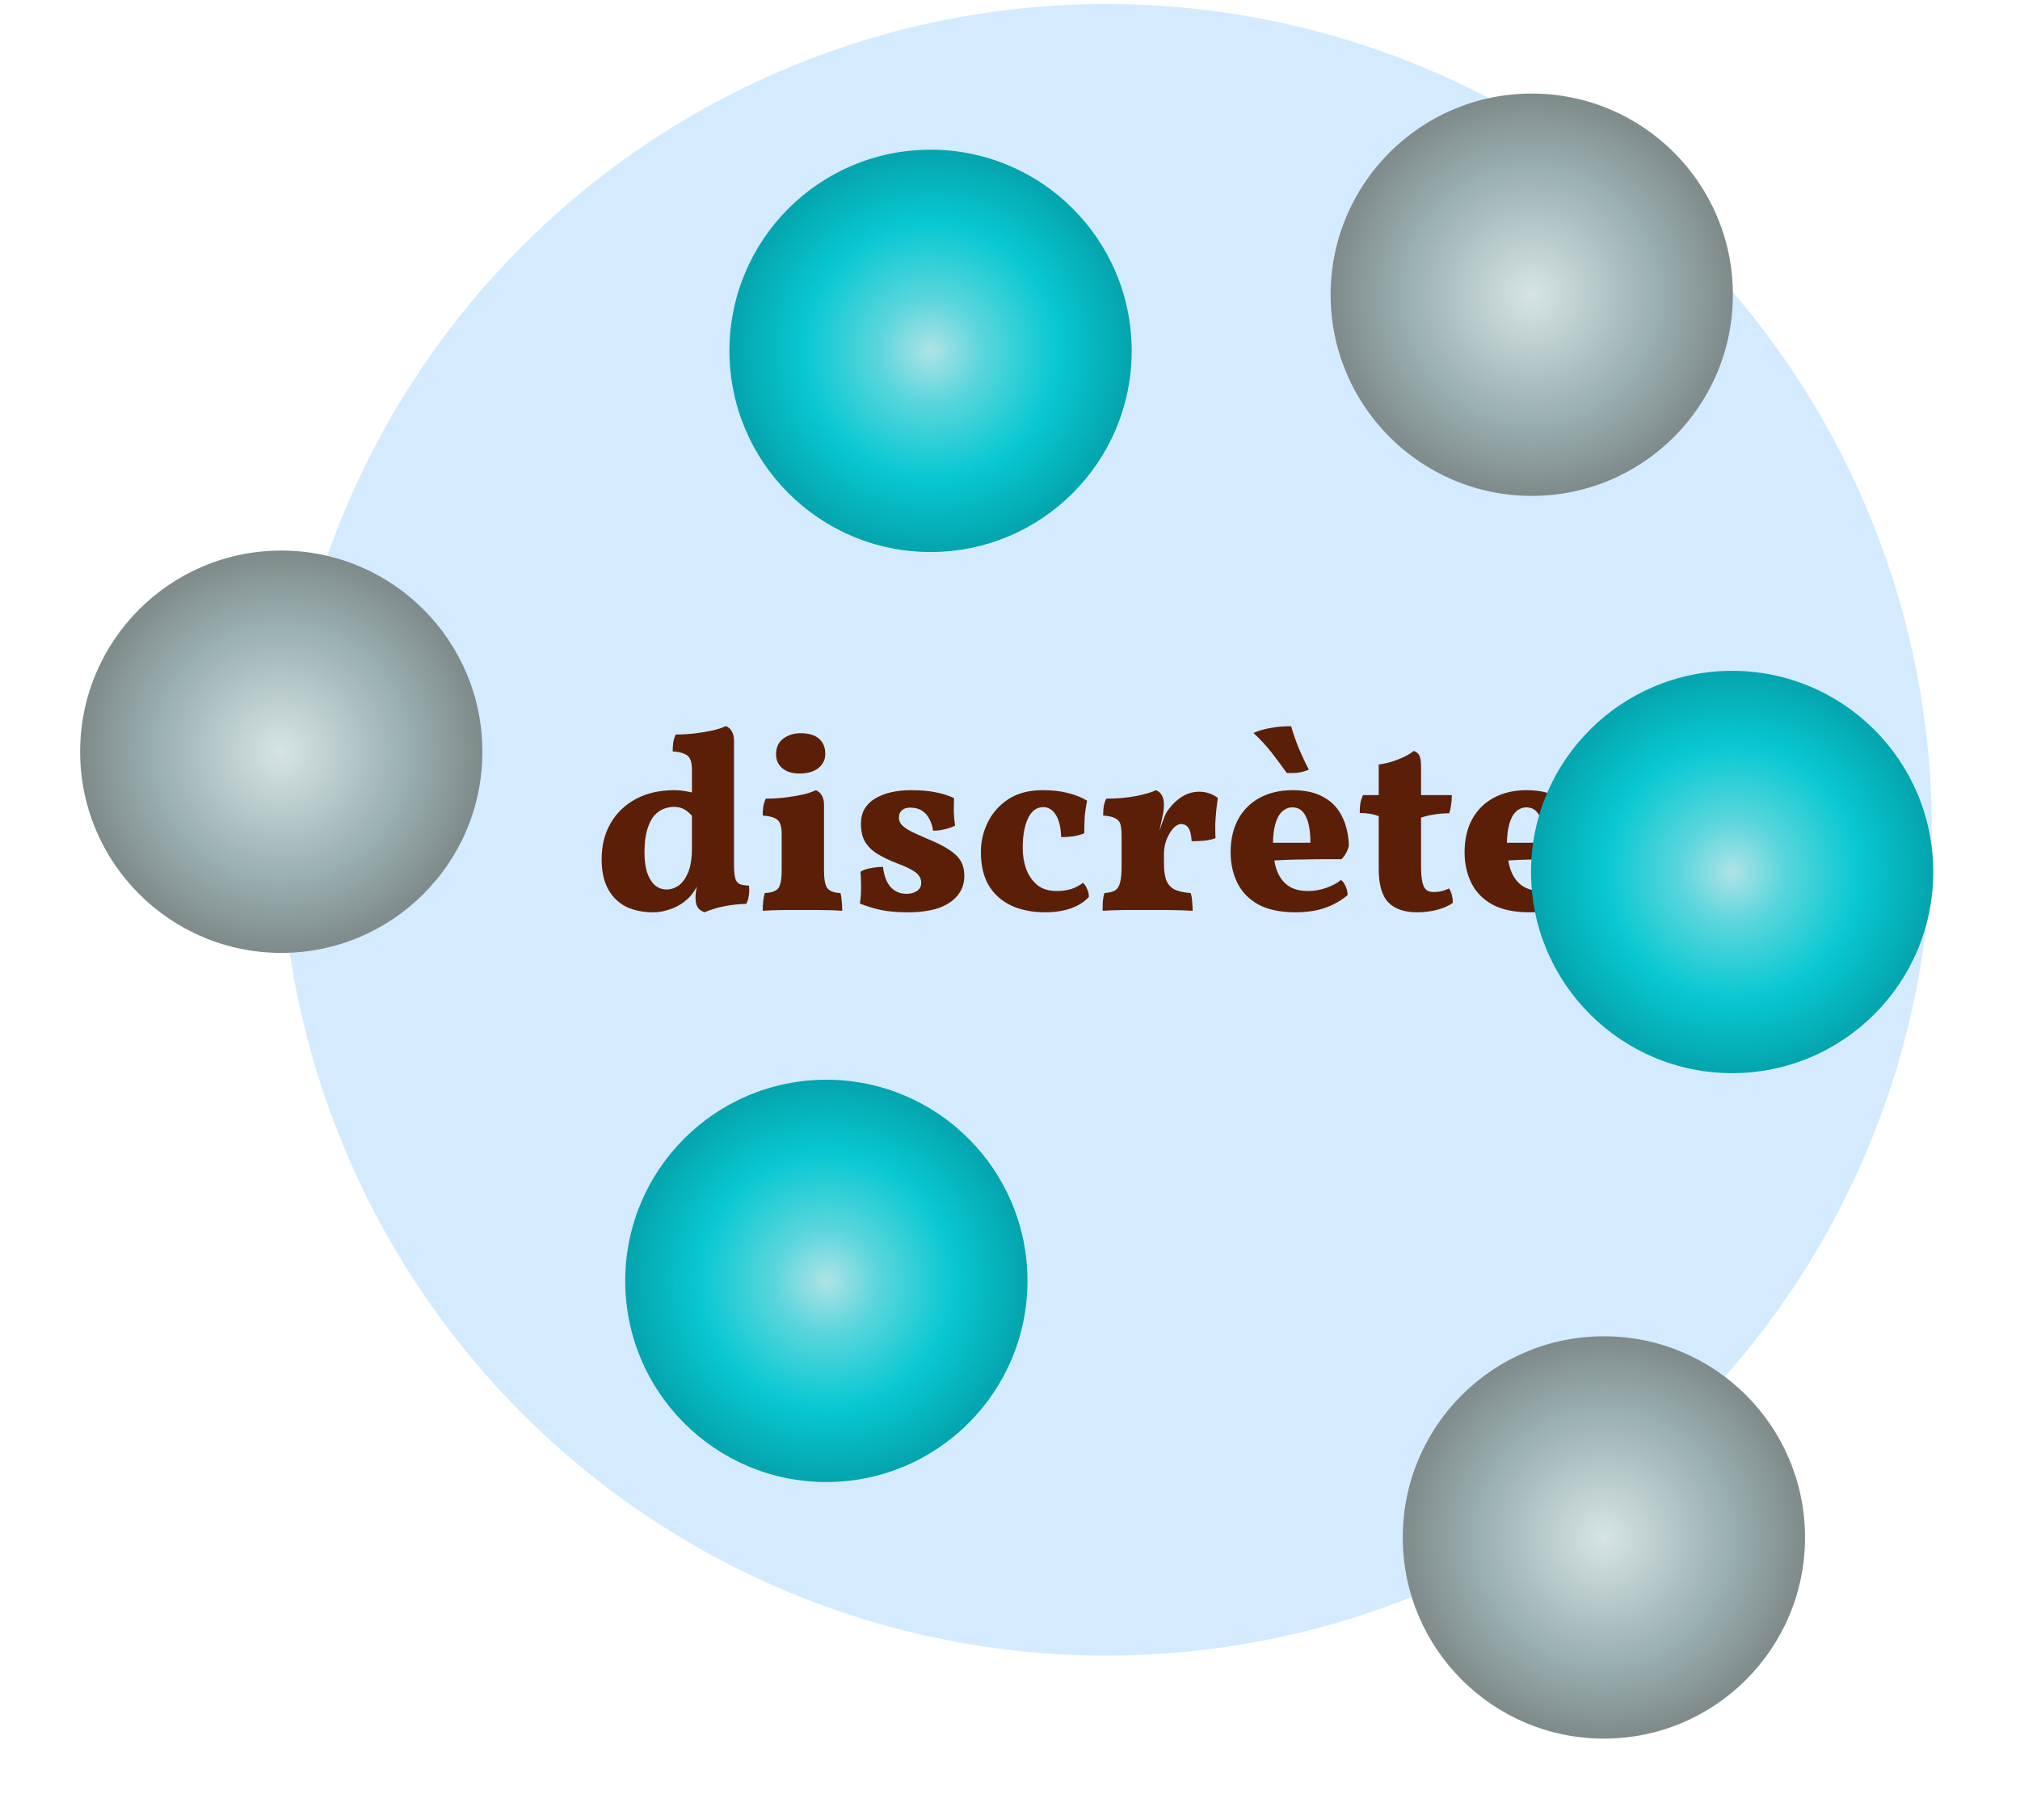 <svg width="252" height="227" viewBox="0 0 252 227" fill="none" xmlns="http://www.w3.org/2000/svg">
<circle cx="138" cy="103.5" r="103" fill="#D4EBFF"/>
<g filter="url(#filter0_d_502_3107)">
<path d="M119.09 63.18C132.947 63.18 144.18 51.947 144.18 38.09C144.18 24.233 132.947 13 119.09 13C105.233 13 94 24.233 94 38.09C94 51.947 105.233 63.18 119.09 63.18Z" fill="url(#paint0_radial_502_3107)"/>
</g>
<g filter="url(#filter1_d_502_3107)">
<path d="M106.09 179.18C119.947 179.18 131.18 167.947 131.18 154.09C131.18 140.233 119.947 129 106.09 129C92.233 129 81 140.233 81 154.09C81 167.947 92.233 179.18 106.09 179.18Z" fill="url(#paint1_radial_502_3107)"/>
</g>
<g filter="url(#filter2_d_502_3107)">
<path d="M203.09 211.18C216.947 211.18 228.18 199.947 228.18 186.09C228.18 172.233 216.947 161 203.09 161C189.233 161 178 172.233 178 186.09C178 199.947 189.233 211.18 203.09 211.18Z" fill="url(#paint2_radial_502_3107)"/>
</g>
<g filter="url(#filter3_d_502_3107)">
<path d="M38.09 113.18C51.947 113.18 63.18 101.947 63.18 88.09C63.18 74.233 51.947 63 38.09 63C24.233 63 13 74.233 13 88.09C13 101.947 24.233 113.18 38.09 113.18Z" fill="url(#paint3_radial_502_3107)"/>
</g>
<g filter="url(#filter4_d_502_3107)">
<path d="M194.09 56.18C207.947 56.18 219.18 44.947 219.18 31.09C219.18 17.233 207.947 6 194.09 6C180.233 6 169 17.233 169 31.09C169 44.947 180.233 56.18 194.09 56.18Z" fill="url(#paint4_radial_502_3107)"/>
</g>
<g filter="url(#filter5_d_502_3107)">
<path d="M84.112 94.556C84.56 94.556 84.976 94.588 85.36 94.652C85.765 94.716 86.181 94.801 86.608 94.908V98.108C86.267 97.639 85.893 97.276 85.488 97.02C85.104 96.764 84.635 96.636 84.08 96.636C83.696 96.636 83.291 96.711 82.864 96.86C82.437 97.009 82.032 97.287 81.648 97.692C81.285 98.097 80.987 98.684 80.752 99.452C80.517 100.199 80.4 101.169 80.4 102.364C80.4 103.217 80.496 103.996 80.688 104.7C80.901 105.383 81.211 105.927 81.616 106.332C82.043 106.737 82.565 106.94 83.184 106.94C83.696 106.94 84.187 106.78 84.656 106.46C85.125 106.119 85.52 105.575 85.84 104.828C86.16 104.06 86.32 103.047 86.32 101.788L87.696 105.02C87.312 105.916 86.949 106.62 86.608 107.132C86.288 107.623 85.957 107.996 85.616 108.252C85.381 108.487 85.051 108.721 84.624 108.956C84.219 109.191 83.739 109.383 83.184 109.532C82.651 109.703 82.075 109.788 81.456 109.788C80.24 109.788 79.141 109.564 78.16 109.116C77.2 108.647 76.443 107.921 75.888 106.94C75.333 105.959 75.056 104.7 75.056 103.164C75.056 101.457 75.429 99.964 76.176 98.684C76.923 97.383 77.979 96.369 79.344 95.644C80.709 94.919 82.299 94.556 84.112 94.556ZM91.568 103.708C91.568 104.455 91.611 105.031 91.696 105.436C91.781 105.82 91.952 106.087 92.208 106.236C92.485 106.364 92.891 106.439 93.424 106.46C93.488 106.865 93.488 107.26 93.424 107.644C93.381 108.028 93.275 108.391 93.104 108.732C92.229 108.753 91.333 108.849 90.416 109.02C89.52 109.191 88.677 109.447 87.888 109.788C87.483 109.639 87.195 109.425 87.024 109.148C86.853 108.849 86.768 108.455 86.768 107.964C86.768 107.537 86.821 107.1 86.928 106.652C87.035 106.183 87.173 105.692 87.344 105.18L91.568 103.708ZM91.568 91.292V105.308H86.32V91.292H91.568ZM90.544 86.556C90.864 86.684 91.109 86.897 91.28 87.196C91.472 87.495 91.568 87.9 91.568 88.412V92.316H86.32V91.964C86.32 91.473 86.256 91.068 86.128 90.748C86 90.428 85.765 90.193 85.424 90.044C85.083 89.873 84.581 89.767 83.92 89.724C83.92 89.361 83.941 88.999 83.984 88.636C84.048 88.252 84.155 87.911 84.304 87.612C85.179 87.612 86.032 87.559 86.864 87.452C87.696 87.345 88.432 87.217 89.072 87.068C89.733 86.897 90.224 86.727 90.544 86.556ZM95.15 109.596C95.15 109.148 95.171 108.743 95.214 108.38C95.256 107.996 95.32 107.665 95.406 107.388C96.259 107.345 96.824 107.143 97.102 106.78C97.379 106.396 97.518 105.671 97.518 104.604V99.964C97.518 99.473 97.454 99.068 97.326 98.748C97.219 98.428 96.995 98.193 96.654 98.044C96.312 97.873 95.811 97.767 95.15 97.724C95.15 97.361 95.171 96.999 95.214 96.636C95.278 96.252 95.384 95.911 95.534 95.612C96.408 95.612 97.262 95.559 98.094 95.452C98.926 95.345 99.662 95.217 100.302 95.068C100.963 94.897 101.454 94.727 101.774 94.556C102.094 94.684 102.339 94.897 102.51 95.196C102.702 95.495 102.798 95.9 102.798 96.412V104.604C102.798 105.671 102.936 106.396 103.214 106.78C103.491 107.143 104.035 107.345 104.846 107.388C104.931 107.665 104.984 107.996 105.006 108.38C105.048 108.764 105.07 109.169 105.07 109.596C104.792 109.575 104.387 109.553 103.854 109.532C103.32 109.532 102.723 109.521 102.062 109.5C101.422 109.5 100.771 109.5 100.11 109.5C99.47 109.5 98.819 109.5 98.158 109.5C97.496 109.521 96.899 109.532 96.366 109.532C95.854 109.553 95.448 109.575 95.15 109.596ZM99.726 92.476C98.851 92.476 98.147 92.263 97.614 91.836C97.08 91.388 96.814 90.801 96.814 90.076C96.814 89.244 97.102 88.604 97.678 88.156C98.275 87.687 99.011 87.452 99.886 87.452C100.888 87.452 101.646 87.676 102.158 88.124C102.691 88.572 102.958 89.212 102.958 90.044C102.958 90.748 102.67 91.335 102.094 91.804C101.518 92.252 100.728 92.476 99.726 92.476ZM119.022 95.548C119 96.103 118.99 96.679 118.99 97.276C119.011 97.852 119.064 98.417 119.15 98.972C118.83 99.143 118.414 99.292 117.902 99.42C117.411 99.548 116.91 99.612 116.398 99.612C116.334 99.079 116.184 98.599 115.95 98.172C115.736 97.724 115.427 97.372 115.022 97.116C114.638 96.86 114.136 96.732 113.518 96.732C113.091 96.732 112.75 96.849 112.494 97.084C112.259 97.297 112.142 97.585 112.142 97.948C112.142 98.204 112.206 98.449 112.334 98.684C112.483 98.919 112.792 99.185 113.262 99.484C113.752 99.761 114.499 100.113 115.502 100.54C116.718 101.031 117.667 101.5 118.35 101.948C119.054 102.396 119.555 102.876 119.854 103.388C120.152 103.9 120.302 104.519 120.302 105.244C120.302 106.204 120.014 107.025 119.438 107.708C118.883 108.391 118.083 108.913 117.038 109.276C115.992 109.617 114.734 109.788 113.262 109.788C111.918 109.788 110.798 109.692 109.902 109.5C109.006 109.308 108.131 109.041 107.278 108.7C107.342 108.273 107.384 107.825 107.406 107.356C107.427 106.865 107.427 106.396 107.406 105.948C107.406 105.479 107.384 105.073 107.342 104.732C107.662 104.519 108.088 104.369 108.622 104.284C109.176 104.177 109.688 104.124 110.158 104.124C110.286 105.233 110.606 106.076 111.118 106.652C111.651 107.207 112.302 107.484 113.07 107.484C113.603 107.484 114.04 107.367 114.382 107.132C114.744 106.897 114.926 106.556 114.926 106.108C114.926 105.788 114.84 105.511 114.67 105.276C114.52 105.02 114.232 104.775 113.806 104.54C113.4 104.284 112.792 104.007 111.982 103.708C111.043 103.345 110.232 102.961 109.55 102.556C108.867 102.151 108.334 101.649 107.95 101.052C107.587 100.455 107.406 99.687 107.406 98.748C107.406 98.023 107.555 97.404 107.854 96.892C108.174 96.359 108.622 95.921 109.198 95.58C109.774 95.239 110.435 94.983 111.182 94.812C111.95 94.641 112.771 94.556 113.646 94.556C114.84 94.556 115.854 94.641 116.686 94.812C117.518 94.961 118.296 95.207 119.022 95.548ZM135.841 107.868C135.286 108.487 134.529 108.967 133.569 109.308C132.63 109.628 131.563 109.788 130.369 109.788C128.79 109.788 127.393 109.511 126.177 108.956C124.982 108.401 124.043 107.569 123.361 106.46C122.699 105.351 122.368 103.943 122.368 102.236C122.368 100.956 122.657 99.729 123.233 98.556C123.809 97.383 124.662 96.423 125.793 95.676C126.945 94.929 128.374 94.556 130.081 94.556C131.297 94.556 132.342 94.673 133.217 94.908C134.113 95.121 134.913 95.441 135.617 95.868C135.489 96.465 135.393 97.084 135.329 97.724C135.286 98.364 135.265 99.1 135.265 99.932C134.859 100.103 134.39 100.231 133.857 100.316C133.345 100.38 132.854 100.412 132.385 100.412C132.342 99.175 132.118 98.247 131.713 97.628C131.307 96.988 130.785 96.668 130.145 96.668C129.313 96.668 128.673 97.148 128.225 98.108C127.798 99.047 127.585 100.273 127.585 101.788C127.585 102.663 127.723 103.516 128.001 104.348C128.299 105.159 128.758 105.831 129.377 106.364C129.995 106.876 130.806 107.132 131.809 107.132C132.491 107.132 133.11 107.047 133.665 106.876C134.219 106.684 134.699 106.428 135.105 106.108C135.318 106.3 135.489 106.556 135.617 106.876C135.766 107.175 135.841 107.505 135.841 107.868ZM145.204 103.612C145.204 104.529 145.3 105.255 145.492 105.788C145.705 106.3 146.047 106.684 146.516 106.94C147.007 107.175 147.679 107.324 148.532 107.388C148.639 107.687 148.703 108.039 148.724 108.444C148.767 108.828 148.788 109.212 148.788 109.596C148.404 109.575 147.913 109.553 147.316 109.532C146.719 109.532 146.079 109.521 145.396 109.5C144.735 109.5 144.084 109.5 143.444 109.5C142.399 109.5 141.321 109.5 140.212 109.5C139.103 109.521 138.217 109.553 137.556 109.596C137.556 109.084 137.567 108.657 137.588 108.316C137.631 107.953 137.695 107.644 137.78 107.388C138.356 107.345 138.793 107.239 139.092 107.068C139.412 106.876 139.625 106.545 139.732 106.076C139.86 105.607 139.924 104.913 139.924 103.996V102.236H145.204V103.612ZM145.204 100.06V102.876H139.924V99.42L145.204 96.444C145.204 96.871 145.14 97.351 145.012 97.884C144.905 98.417 144.756 99.089 144.564 99.9L145.204 100.06ZM144.5 99.996C144.649 99.569 144.82 99.089 145.012 98.556C145.204 98.001 145.375 97.596 145.524 97.34C145.993 96.593 146.58 95.975 147.284 95.484C147.988 94.993 148.767 94.748 149.62 94.748C150.452 94.748 151.22 95.004 151.924 95.516C151.86 95.964 151.796 96.487 151.732 97.084C151.668 97.681 151.625 98.289 151.604 98.908C151.604 99.505 151.615 100.049 151.636 100.54C151.273 100.689 150.793 100.796 150.196 100.86C149.599 100.903 149.087 100.924 148.66 100.924C148.617 100.156 148.489 99.612 148.276 99.292C148.063 98.951 147.743 98.78 147.316 98.78C147.017 98.78 146.697 98.961 146.356 99.324C146.036 99.687 145.759 100.156 145.524 100.732C145.311 101.287 145.204 101.884 145.204 102.524L144.5 99.996ZM139.924 102.876V100.412C139.924 99.751 139.881 99.239 139.796 98.876C139.711 98.513 139.497 98.247 139.156 98.076C138.836 97.884 138.324 97.767 137.62 97.724C137.62 97.361 137.641 96.999 137.684 96.636C137.748 96.252 137.855 95.911 138.004 95.612C139.348 95.612 140.585 95.505 141.716 95.292C142.868 95.057 143.7 94.812 144.212 94.556C144.532 94.684 144.777 94.897 144.948 95.196C145.119 95.495 145.204 95.911 145.204 96.444L139.924 102.876ZM161.621 109.788C159.701 109.788 158.143 109.457 156.949 108.796C155.775 108.135 154.911 107.239 154.357 106.108C153.802 104.977 153.525 103.708 153.525 102.3C153.525 100.721 153.834 99.356 154.453 98.204C155.071 97.052 155.967 96.156 157.141 95.516C158.314 94.876 159.69 94.556 161.269 94.556C162.847 94.556 164.149 94.855 165.173 95.452C166.197 96.028 166.954 96.839 167.445 97.884C167.957 98.908 168.234 100.103 168.277 101.468C168.106 102.172 167.797 102.737 167.349 103.164C166.73 103.164 166.026 103.164 165.237 103.164C164.447 103.164 163.615 103.175 162.741 103.196C161.887 103.196 161.013 103.217 160.117 103.26C159.242 103.303 158.399 103.356 157.589 103.42V101.116H163.477C163.477 99.665 163.285 98.567 162.901 97.82C162.538 97.073 161.983 96.7 161.237 96.7C160.746 96.7 160.309 96.881 159.925 97.244C159.562 97.585 159.285 98.108 159.093 98.812C158.901 99.495 158.805 100.348 158.805 101.372C158.805 102.481 158.943 103.473 159.221 104.348C159.498 105.223 159.957 105.905 160.597 106.396C161.237 106.887 162.101 107.132 163.189 107.132C163.935 107.132 164.682 107.004 165.429 106.748C166.175 106.492 166.794 106.161 167.285 105.756C167.498 105.884 167.69 106.14 167.861 106.524C168.031 106.887 168.117 107.26 168.117 107.644C167.285 108.348 166.335 108.881 165.269 109.244C164.223 109.607 163.007 109.788 161.621 109.788ZM160.533 92.412C159.893 91.516 159.263 90.673 158.645 89.884C158.026 89.073 157.269 88.252 156.373 87.42C157.055 87.121 157.802 86.908 158.613 86.78C159.423 86.631 160.245 86.567 161.077 86.588C161.311 87.42 161.621 88.316 162.005 89.276C162.41 90.236 162.837 91.143 163.285 91.996C162.943 92.145 162.549 92.263 162.101 92.348C161.674 92.412 161.151 92.433 160.533 92.412ZM176.8 109.788C175.221 109.788 174.026 109.383 173.216 108.572C172.405 107.74 172 106.343 172 104.38V97.788C171.658 97.66 171.296 97.564 170.912 97.5C170.549 97.436 170.122 97.404 169.632 97.404C169.632 96.977 169.653 96.593 169.696 96.252C169.76 95.889 169.877 95.527 170.048 95.164H172V91.356C172.832 91.249 173.642 91.036 174.432 90.716C175.242 90.396 175.893 90.044 176.384 89.66C176.725 89.788 176.96 89.991 177.088 90.268C177.216 90.545 177.28 91.036 177.28 91.74V95.164H181.12C181.12 95.633 181.088 96.049 181.024 96.412C180.981 96.753 180.906 97.095 180.8 97.436C180.117 97.436 179.477 97.489 178.88 97.596C178.304 97.681 177.77 97.809 177.28 97.98V103.9C177.28 104.817 177.333 105.521 177.44 106.012C177.546 106.481 177.717 106.812 177.952 107.004C178.186 107.175 178.485 107.26 178.848 107.26C179.168 107.26 179.488 107.228 179.808 107.164C180.149 107.079 180.469 106.961 180.768 106.812C181.066 107.239 181.226 107.836 181.248 108.604C180.8 108.945 180.16 109.233 179.328 109.468C178.517 109.681 177.674 109.788 176.8 109.788ZM190.808 109.788C188.888 109.788 187.331 109.457 186.136 108.796C184.963 108.135 184.099 107.239 183.544 106.108C182.99 104.977 182.712 103.708 182.712 102.3C182.712 100.721 183.022 99.356 183.64 98.204C184.259 97.052 185.155 96.156 186.328 95.516C187.502 94.876 188.878 94.556 190.456 94.556C192.035 94.556 193.336 94.855 194.36 95.452C195.384 96.028 196.142 96.839 196.632 97.884C197.144 98.908 197.422 100.103 197.464 101.468C197.294 102.172 196.984 102.737 196.536 103.164C195.918 103.164 195.214 103.164 194.424 103.164C193.635 103.164 192.803 103.175 191.928 103.196C191.075 103.196 190.2 103.217 189.304 103.26C188.43 103.303 187.587 103.356 186.776 103.42V101.116H192.664C192.664 99.665 192.472 98.567 192.088 97.82C191.726 97.073 191.171 96.7 190.424 96.7C189.934 96.7 189.496 96.881 189.112 97.244C188.75 97.585 188.472 98.108 188.28 98.812C188.088 99.495 187.992 100.348 187.992 101.372C187.992 102.481 188.131 103.473 188.408 104.348C188.686 105.223 189.144 105.905 189.784 106.396C190.424 106.887 191.288 107.132 192.376 107.132C193.123 107.132 193.87 107.004 194.616 106.748C195.363 106.492 195.982 106.161 196.472 105.756C196.686 105.884 196.878 106.14 197.048 106.524C197.219 106.887 197.304 107.26 197.304 107.644C196.472 108.348 195.523 108.881 194.456 109.244C193.411 109.607 192.195 109.788 190.808 109.788Z" fill="#5A1F06"/>
</g>
<g filter="url(#filter6_d_502_3107)">
<path d="M219.09 128.18C232.947 128.18 244.18 116.947 244.18 103.09C244.18 89.233 232.947 78 219.09 78C205.233 78 194 89.233 194 103.09C194 116.947 205.233 128.18 219.09 128.18Z" fill="url(#paint5_radial_502_3107)"/>
</g>
<defs>
<filter id="filter0_d_502_3107" x="81" y="8.67" width="70.18" height="70.18" filterUnits="userSpaceOnUse" color-interpolation-filters="sRGB">
<feFlood flood-opacity="0" result="BackgroundImageFix"/>
<feColorMatrix in="SourceAlpha" type="matrix" values="0 0 0 0 0 0 0 0 0 0 0 0 0 0 0 0 0 0 127 0" result="hardAlpha"/>
<feOffset dx="-3" dy="5.67"/>
<feGaussianBlur stdDeviation="5"/>
<feColorMatrix type="matrix" values="0 0 0 0 0.114 0 0 0 0 0.114 0 0 0 0 0.106 0 0 0 0.5 0"/>
<feBlend mode="normal" in2="BackgroundImageFix" result="effect1_dropShadow_502_3107"/>
<feBlend mode="normal" in="SourceGraphic" in2="effect1_dropShadow_502_3107" result="shape"/>
</filter>
<filter id="filter1_d_502_3107" x="68" y="124.67" width="70.18" height="70.18" filterUnits="userSpaceOnUse" color-interpolation-filters="sRGB">
<feFlood flood-opacity="0" result="BackgroundImageFix"/>
<feColorMatrix in="SourceAlpha" type="matrix" values="0 0 0 0 0 0 0 0 0 0 0 0 0 0 0 0 0 0 127 0" result="hardAlpha"/>
<feOffset dx="-3" dy="5.67"/>
<feGaussianBlur stdDeviation="5"/>
<feColorMatrix type="matrix" values="0 0 0 0 0.114 0 0 0 0 0.114 0 0 0 0 0.106 0 0 0 0.5 0"/>
<feBlend mode="normal" in2="BackgroundImageFix" result="effect1_dropShadow_502_3107"/>
<feBlend mode="normal" in="SourceGraphic" in2="effect1_dropShadow_502_3107" result="shape"/>
</filter>
<filter id="filter2_d_502_3107" x="165" y="156.67" width="70.18" height="70.18" filterUnits="userSpaceOnUse" color-interpolation-filters="sRGB">
<feFlood flood-opacity="0" result="BackgroundImageFix"/>
<feColorMatrix in="SourceAlpha" type="matrix" values="0 0 0 0 0 0 0 0 0 0 0 0 0 0 0 0 0 0 127 0" result="hardAlpha"/>
<feOffset dx="-3" dy="5.67"/>
<feGaussianBlur stdDeviation="5"/>
<feColorMatrix type="matrix" values="0 0 0 0 0.114 0 0 0 0 0.114 0 0 0 0 0.106 0 0 0 0.5 0"/>
<feBlend mode="normal" in2="BackgroundImageFix" result="effect1_dropShadow_502_3107"/>
<feBlend mode="normal" in="SourceGraphic" in2="effect1_dropShadow_502_3107" result="shape"/>
</filter>
<filter id="filter3_d_502_3107" x="0" y="58.67" width="70.18" height="70.18" filterUnits="userSpaceOnUse" color-interpolation-filters="sRGB">
<feFlood flood-opacity="0" result="BackgroundImageFix"/>
<feColorMatrix in="SourceAlpha" type="matrix" values="0 0 0 0 0 0 0 0 0 0 0 0 0 0 0 0 0 0 127 0" result="hardAlpha"/>
<feOffset dx="-3" dy="5.67"/>
<feGaussianBlur stdDeviation="5"/>
<feColorMatrix type="matrix" values="0 0 0 0 0.114 0 0 0 0 0.114 0 0 0 0 0.106 0 0 0 0.5 0"/>
<feBlend mode="normal" in2="BackgroundImageFix" result="effect1_dropShadow_502_3107"/>
<feBlend mode="normal" in="SourceGraphic" in2="effect1_dropShadow_502_3107" result="shape"/>
</filter>
<filter id="filter4_d_502_3107" x="156" y="1.67" width="70.18" height="70.18" filterUnits="userSpaceOnUse" color-interpolation-filters="sRGB">
<feFlood flood-opacity="0" result="BackgroundImageFix"/>
<feColorMatrix in="SourceAlpha" type="matrix" values="0 0 0 0 0 0 0 0 0 0 0 0 0 0 0 0 0 0 127 0" result="hardAlpha"/>
<feOffset dx="-3" dy="5.67"/>
<feGaussianBlur stdDeviation="5"/>
<feColorMatrix type="matrix" values="0 0 0 0 0.114 0 0 0 0 0.114 0 0 0 0 0.106 0 0 0 0.5 0"/>
<feBlend mode="normal" in2="BackgroundImageFix" result="effect1_dropShadow_502_3107"/>
<feBlend mode="normal" in="SourceGraphic" in2="effect1_dropShadow_502_3107" result="shape"/>
</filter>
<filter id="filter5_d_502_3107" x="70.356" y="85.856" width="131.808" height="32.632" filterUnits="userSpaceOnUse" color-interpolation-filters="sRGB">
<feFlood flood-opacity="0" result="BackgroundImageFix"/>
<feColorMatrix in="SourceAlpha" type="matrix" values="0 0 0 0 0 0 0 0 0 0 0 0 0 0 0 0 0 0 127 0" result="hardAlpha"/>
<feOffset dy="4"/>
<feGaussianBlur stdDeviation="2.35"/>
<feComposite in2="hardAlpha" operator="out"/>
<feColorMatrix type="matrix" values="0 0 0 0 0 0 0 0 0 0 0 0 0 0 0 0 0 0 0.3 0"/>
<feBlend mode="normal" in2="BackgroundImageFix" result="effect1_dropShadow_502_3107"/>
<feBlend mode="normal" in="SourceGraphic" in2="effect1_dropShadow_502_3107" result="shape"/>
</filter>
<filter id="filter6_d_502_3107" x="181" y="73.67" width="70.18" height="70.18" filterUnits="userSpaceOnUse" color-interpolation-filters="sRGB">
<feFlood flood-opacity="0" result="BackgroundImageFix"/>
<feColorMatrix in="SourceAlpha" type="matrix" values="0 0 0 0 0 0 0 0 0 0 0 0 0 0 0 0 0 0 127 0" result="hardAlpha"/>
<feOffset dx="-3" dy="5.67"/>
<feGaussianBlur stdDeviation="5"/>
<feColorMatrix type="matrix" values="0 0 0 0 0.114 0 0 0 0 0.114 0 0 0 0 0.106 0 0 0 0.5 0"/>
<feBlend mode="normal" in2="BackgroundImageFix" result="effect1_dropShadow_502_3107"/>
<feBlend mode="normal" in="SourceGraphic" in2="effect1_dropShadow_502_3107" result="shape"/>
</filter>
<radialGradient id="paint0_radial_502_3107" cx="0" cy="0" r="1" gradientUnits="userSpaceOnUse" gradientTransform="translate(119.09 38.09) scale(25.09 25.09)">
<stop stop-color="#AFE3E6"/>
<stop offset="0.255" stop-color="#5BD6DC"/>
<stop offset="0.63" stop-color="#08C8D2"/>
<stop offset="1" stop-color="#04A4AD"/>
</radialGradient>
<radialGradient id="paint1_radial_502_3107" cx="0" cy="0" r="1" gradientUnits="userSpaceOnUse" gradientTransform="translate(106.09 154.09) scale(25.09 25.09)">
<stop stop-color="#AFE3E6"/>
<stop offset="0.255" stop-color="#5BD6DC"/>
<stop offset="0.63" stop-color="#08C8D2"/>
<stop offset="1" stop-color="#04A4AD"/>
</radialGradient>
<radialGradient id="paint2_radial_502_3107" cx="0" cy="0" r="1" gradientUnits="userSpaceOnUse" gradientTransform="translate(203.09 186.09) scale(25.09 25.09)">
<stop stop-color="#D6E4E5"/>
<stop offset="0.63" stop-color="#9AAFB0"/>
<stop offset="1" stop-color="#7F8A8A"/>
</radialGradient>
<radialGradient id="paint3_radial_502_3107" cx="0" cy="0" r="1" gradientUnits="userSpaceOnUse" gradientTransform="translate(38.09 88.09) scale(25.09 25.09)">
<stop stop-color="#D6E4E5"/>
<stop offset="0.63" stop-color="#9AAFB0"/>
<stop offset="1" stop-color="#7F8A8A"/>
</radialGradient>
<radialGradient id="paint4_radial_502_3107" cx="0" cy="0" r="1" gradientUnits="userSpaceOnUse" gradientTransform="translate(194.09 31.09) scale(25.09 25.09)">
<stop stop-color="#D6E4E5"/>
<stop offset="0.63" stop-color="#9AAFB0"/>
<stop offset="1" stop-color="#7F8A8A"/>
</radialGradient>
<radialGradient id="paint5_radial_502_3107" cx="0" cy="0" r="1" gradientUnits="userSpaceOnUse" gradientTransform="translate(219.09 103.09) scale(25.09 25.09)">
<stop stop-color="#AFE3E6"/>
<stop offset="0.255" stop-color="#5BD6DC"/>
<stop offset="0.63" stop-color="#08C8D2"/>
<stop offset="1" stop-color="#04A4AD"/>
</radialGradient>
</defs>
</svg>

